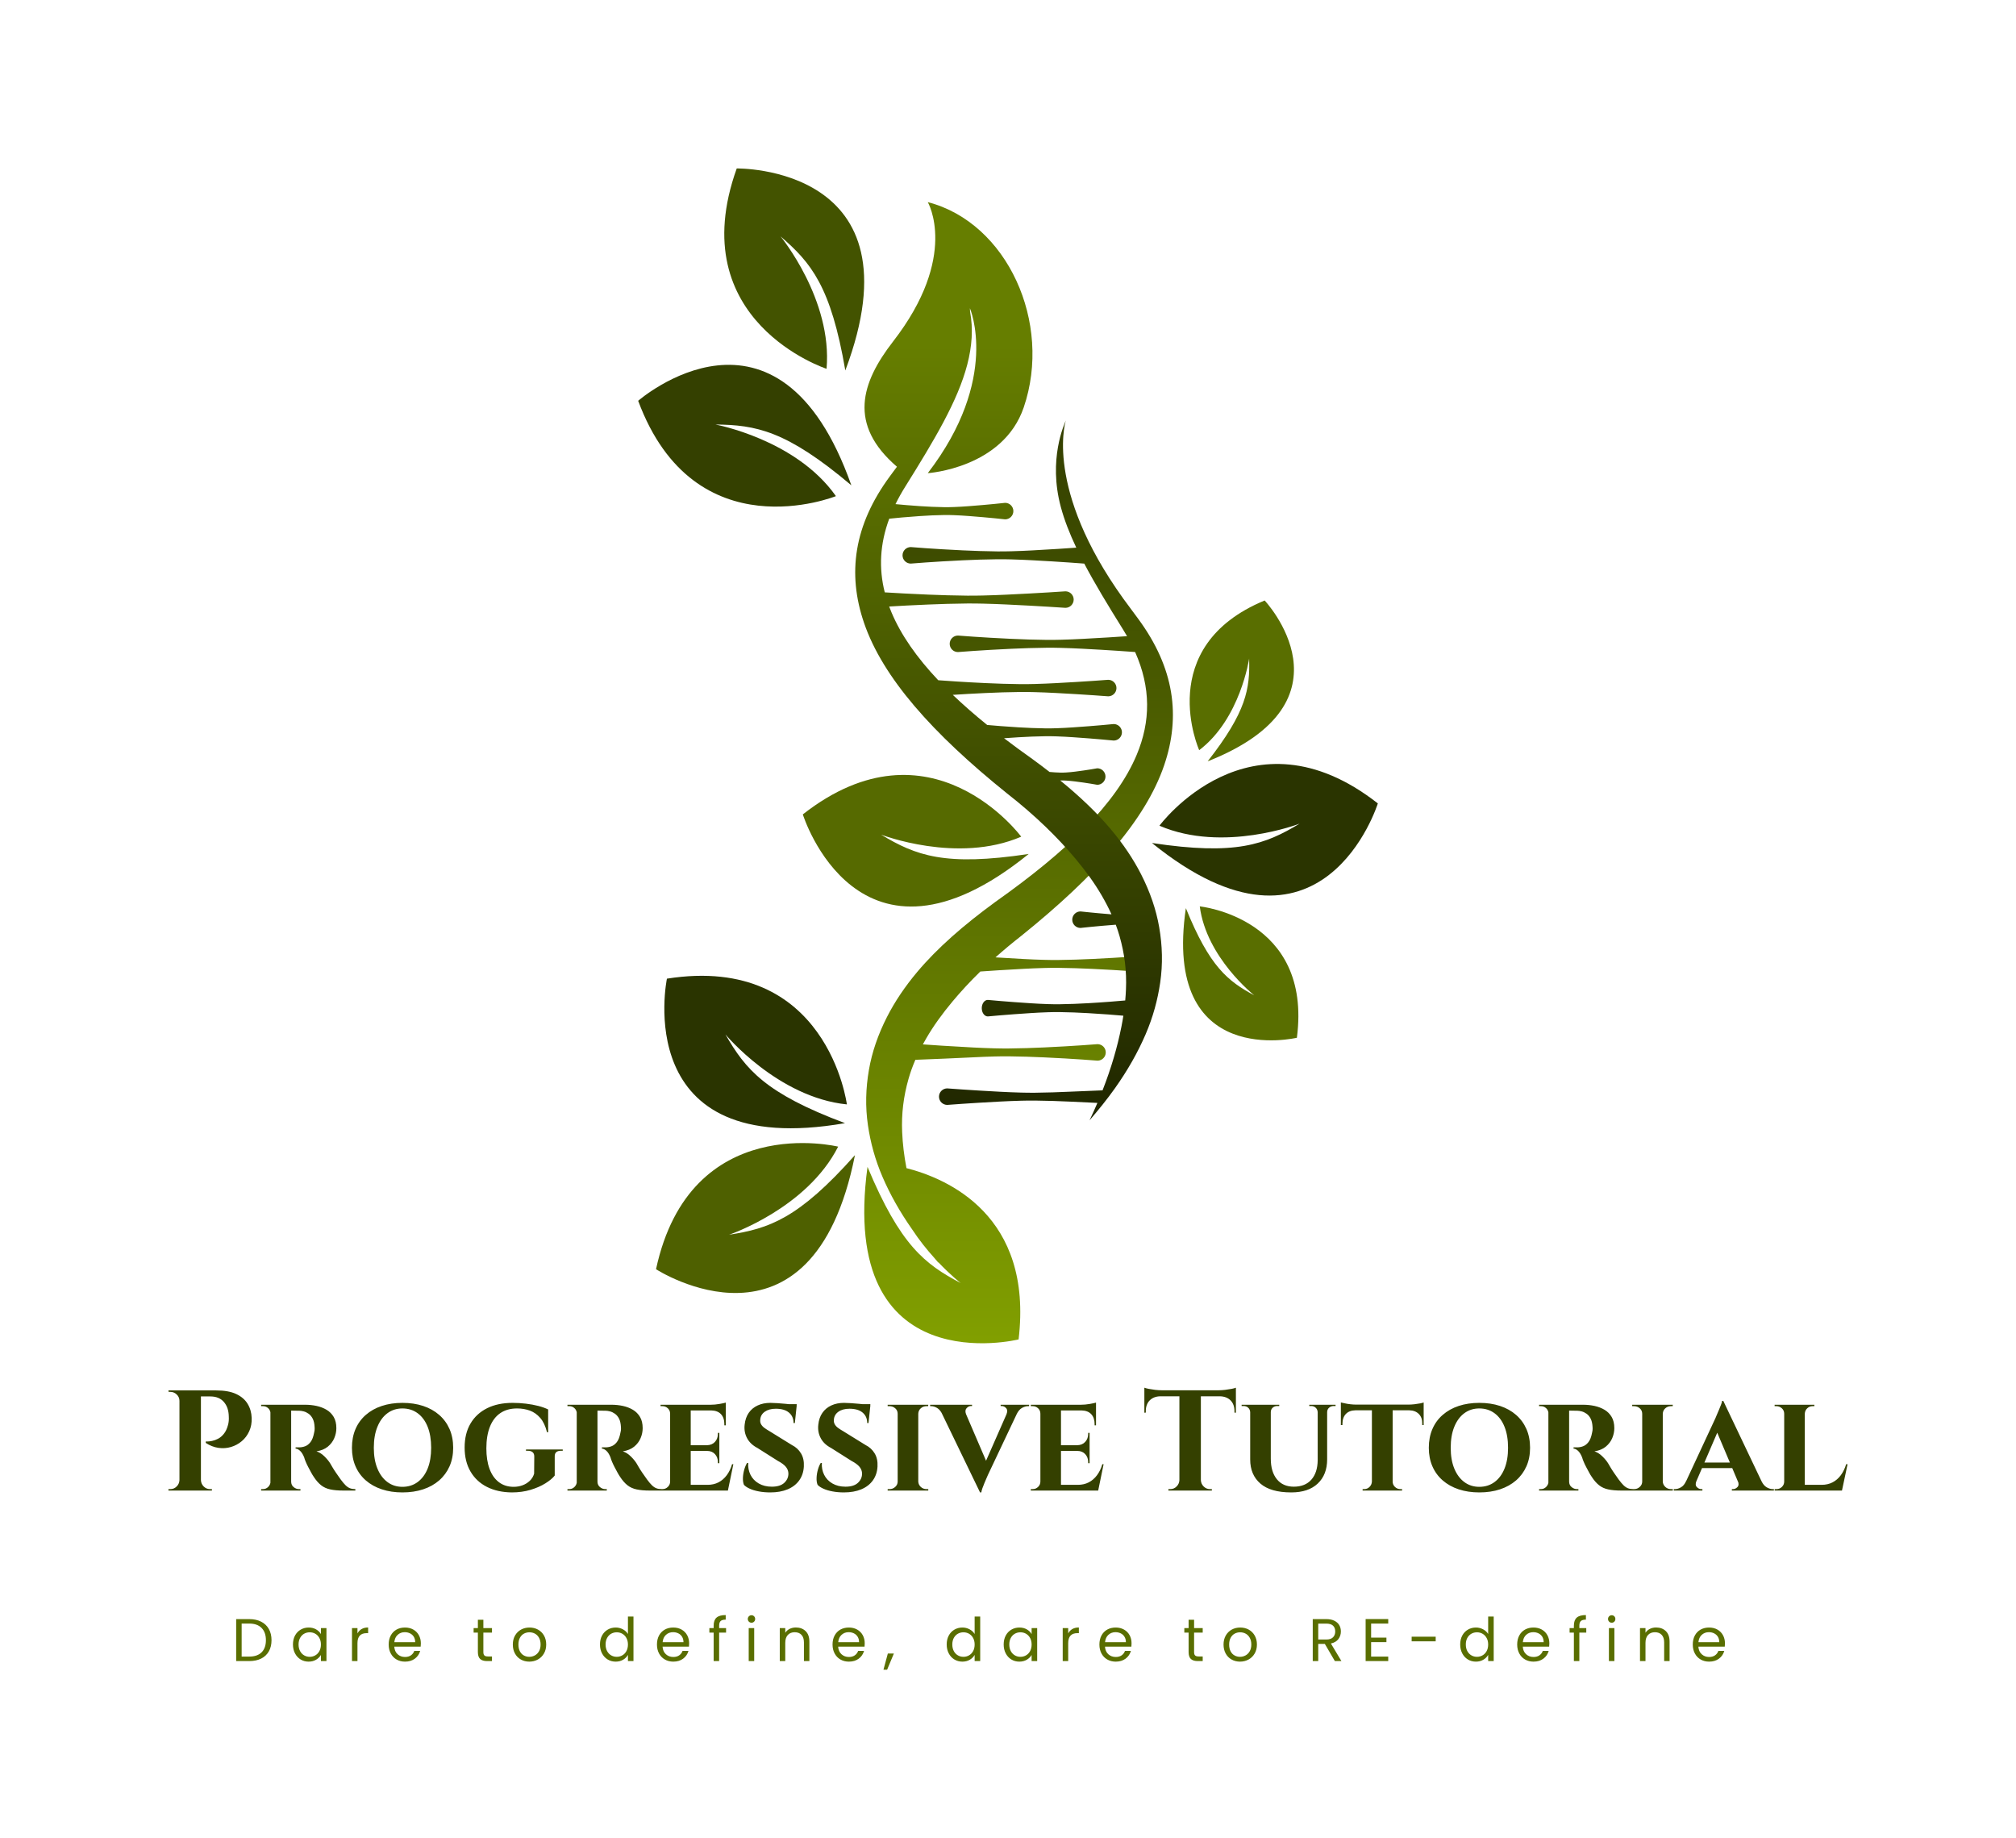 <svg xmlns="http://www.w3.org/2000/svg" viewBox="-45 -49.7 837.8 763.804"> <svg xmlns="http://www.w3.org/2000/svg" xmlns:xlink="http://www.w3.org/1999/xlink" xmlnsSerif="http://www.serif.com/" viewBox="0 0 562.001 892.525" version="1.1" xml:space="preserve" height="488.164" width="307.385" y="20.3" x="220.208" preserveAspectRatio="xMinYMin" fill-rule="evenodd" clip-rule="evenodd" stroke-linejoin="round" stroke-miterlimit="2" style="overflow: visible;"><path d="M150.253,248.935c-0,0 -107.257,43.411 -150.253,-72.414c0,0 106.438,-93.056 161.973,64.201c-49.357,-41.659 -72.575,-45.903 -103.281,-46.187c0,-0 61.193,11.211 91.561,54.4Z" style="fill: #344000;"></path><path d="M151.942,743.151c-0,0 -112.355,-27.656 -138.377,93.12c-0,0 118.631,76.911 151.149,-86.664c-42.904,48.278 -65.279,55.793 -95.629,60.457c-0,0 58.966,-19.831 82.857,-66.913Z" style="fill: #4e6000;"></path><path d="M158.574,711.059c0,-0 -14.682,-114.774 -136.722,-95.533c-0,-0 -29.003,138.374 135.302,109.773c-60.494,-22.628 -75.565,-40.793 -90.852,-67.424c0,-0 39.745,47.86 92.272,53.184Z" style="fill: #2a3400;"></path><path d="M396.07,499.322c0,0 68.675,-93.124 165.931,-16.931c-0,0 -41.995,135 -171.619,30.063c63.859,9.668 85.865,1.133 112.179,-14.695c-0,-0 -58.011,22.472 -106.491,1.563Z" style="fill: #2a3400;"></path><path d="M291.034,507.656c0,-0 -68.675,-93.125 -165.93,-16.932c-0,0 41.995,135.001 171.619,30.064c-63.86,9.667 -85.866,1.132 -112.179,-14.696c-0,0 58.011,22.473 106.49,1.564Z" style="fill: #566a00;"></path><path d="M426.71,560.617c0,0 85.673,8.638 73.789,99.808c0,-0 -102.361,24.329 -84.354,-98.468c18.037,44.552 31.85,55.402 51.966,66.244c-0,-0 -36.395,-28.614 -41.401,-67.584Z" style="fill: #596e00;"></path><path d="M426.274,441.935c-0,-0 -35.219,-78.576 49.74,-113.721c0,0 72.117,76.608 -43.312,122.212c29.631,-37.845 32.151,-55.228 31.522,-78.071c0,0 -6.663,45.814 -37.95,69.58Z" style="fill: #596e00;"></path><path d="M143.136,152.193c-0,-0 -109.996,-35.91 -68.248,-152.19c0,-0 141.358,-2.585 82.503,153.461c-10.903,-63.661 -25.925,-81.867 -49.224,-101.868c-0,-0 39.573,48.002 34.969,100.597Z" style="fill: #435300;"></path><path d="M332.879,288.085c-5.049,-10.665 -9.041,-20.874 -11.719,-30.795c-9.85,-36.486 2.725,-63.087 3.772,-65.878c0.045,-0.148 0.07,-0.223 0.07,-0.223c-0.002,0.034 -0.026,0.108 -0.07,0.223c-1.157,3.85 -15.594,57.48 49.664,143.522c1.772,2.337 3.505,4.749 5.297,7.166c27.548,37.327 32.472,74.081 19.746,111.366c-14.247,41.741 -52.214,84.231 -108.496,129.502c-7.014,5.477 -13.553,10.941 -19.654,16.382c6.084,0.394 13.331,0.832 21.189,1.245c5.07,0.266 10.378,0.504 15.8,0.644c3.484,0.089 7.009,0.146 10.534,0.112c9.01,-0.089 18.006,-0.408 26.333,-0.797c22.19,-1.036 39.5,-2.495 39.5,-2.495c3.461,-0 6.271,2.81 6.271,6.271c0,3.461 -2.81,6.271 -6.271,6.271c0,0 -17.31,-1.459 -39.5,-2.495c-8.327,-0.389 -17.323,-0.709 -26.333,-0.797c-3.525,-0.035 -7.05,0.023 -10.534,0.112c-5.422,0.139 -10.73,0.378 -15.8,0.644c-13.775,0.723 -25.672,1.526 -32.712,2.031c-7.814,7.629 -14.795,15.195 -21.04,22.664c-7.922,9.475 -14.63,18.767 -20.054,28.142c-0.879,1.519 -1.728,3.036 -2.548,4.552c5.512,0.404 20.308,1.448 38.188,2.363c5.197,0.266 10.641,0.504 16.2,0.644c3.571,0.089 7.186,0.147 10.8,0.112c9.237,-0.088 18.461,-0.408 27,-0.797c22.748,-1.036 40.5,-2.495 40.5,-2.495c3.461,-0 6.271,2.81 6.271,6.271c-0,3.461 -2.81,6.271 -6.271,6.271c-0,0 -17.752,-1.459 -40.5,-2.495c-8.539,-0.389 -17.763,-0.708 -27,-0.797c-3.614,-0.034 -7.229,0.023 -10.8,0.112c-5.559,0.14 -11.003,0.378 -16.2,0.644c-12.847,0.658 -30.747,1.381 -43.895,1.887c-2.066,4.785 -3.807,9.597 -5.198,14.479c-3.74,13.136 -5.465,26.434 -4.839,40.444c0.399,8.922 1.449,17.954 3.283,27.386c30.883,7.86 96.436,35.773 85.185,130.113c-0,-0 -137.184,34.193 -114.791,-131.072c24.89,59.598 43.609,73.975 70.798,88.248c-0,-0 -7.514,-5.776 -17.108,-15.926l0.298,0.631c-1.102,-1.286 -2.188,-2.562 -3.255,-3.83c-5.446,-6.024 -11.351,-13.315 -16.828,-21.644c-9.427,-13.447 -16.781,-26.593 -22.479,-39.806c-5.694,-13.201 -9.186,-26.255 -11.095,-39.246c-2.086,-14.192 -1.671,-28.194 0.745,-42.149c2.337,-13.497 6.939,-26.84 13.692,-40.112c5.892,-11.579 13.579,-23.069 23.12,-34.4c15.085,-17.917 35.005,-35.395 59.452,-53.22c53.99,-38.189 91.526,-74.31 107.164,-111.541c10.692,-25.454 10.849,-51.184 -1.175,-78.152c-2.699,-0.204 -19.322,-1.442 -40.116,-2.506c-5.198,-0.266 -10.641,-0.505 -16.2,-0.644c-3.572,-0.09 -7.186,-0.147 -10.8,-0.112c-9.238,0.088 -18.462,0.408 -27,0.796c-22.748,1.037 -40.5,2.496 -40.5,2.496c-3.461,-0 -6.271,-2.81 -6.271,-6.272c-0,-3.461 2.81,-6.271 6.271,-6.271c0,0 17.752,1.459 40.5,2.496c8.538,0.388 17.762,0.708 27,0.796c3.614,0.035 7.228,-0.022 10.8,-0.112c5.559,-0.139 11.002,-0.378 16.2,-0.644c14.416,-0.737 26.827,-1.559 33.984,-2.061c-1.01,-1.765 -2.074,-3.539 -3.19,-5.318c-11.197,-17.94 -21.204,-34.396 -29.326,-49.838c-0.045,0.001 -0.09,0.002 -0.135,0.002c0,-0 -17.313,-1.372 -39.5,-2.537c-5.069,-0.266 -10.378,-0.504 -15.8,-0.643c-3.483,-0.09 -7.008,-0.147 -10.533,-0.113c-9.01,0.089 -18.006,0.408 -26.333,0.797c-22.19,1.037 -39.5,2.496 -39.5,2.496c-3.462,-0 -6.272,-2.811 -6.272,-6.272c0,-3.461 2.81,-6.271 6.272,-6.271c-0,-0 17.31,1.459 39.5,2.495c8.327,0.389 17.323,0.709 26.333,0.797c3.525,0.035 7.05,-0.023 10.533,-0.112c5.422,-0.139 10.731,-0.378 15.8,-0.644c14.355,-0.753 26.67,-1.593 33.576,-2.093Z" style="fill: url(#_Linear1);"></path><path d="M359.633,566.658c-2.129,-4.703 -4.568,-9.386 -7.29,-14.089c-5.424,-9.376 -12.132,-18.667 -20.054,-28.142c-13.585,-16.248 -30.655,-32.954 -52.217,-49.793c-56.282,-45.27 -94.249,-87.76 -108.496,-129.502c-12.726,-37.284 -7.802,-74.039 19.747,-111.365c1.791,-2.417 3.557,-4.804 5.296,-7.166c-37.25,-32.033 -27.275,-63.759 -2.955,-95.124c50.348,-64.93 26.389,-105.903 26.389,-105.903c60.417,15.625 94.792,91.667 72.917,155.903c-15.786,46.356 -72.917,50 -72.917,50c55.209,-71.875 31.994,-125.288 31.994,-125.288c0.048,0.849 0.088,1.692 0.12,2.524c2.456,13.169 1.475,26.428 -2.112,40.244c-7.158,27.567 -24.932,57.207 -47.104,92.73c-2.808,4.478 -5.284,8.917 -7.436,13.32c4.871,0.472 11.33,1.04 18.538,1.519c5.85,0.389 12.165,0.709 18.5,0.797c2.477,0.035 4.954,-0.023 7.4,-0.112c3.815,-0.14 7.538,-0.378 11.1,-0.644c15.631,-1.167 27.75,-2.536 27.75,-2.536c3.462,-0 6.272,2.81 6.272,6.271c-0,3.461 -2.81,6.271 -6.272,6.271c0,0 -12.119,-1.368 -27.75,-2.536c-3.562,-0.266 -7.285,-0.504 -11.1,-0.644c-2.446,-0.089 -4.923,-0.146 -7.4,-0.112c-6.335,0.089 -12.65,0.408 -18.5,0.797c-9.908,0.659 -18.402,1.485 -23.295,2.001c-7.084,19.128 -8.017,37.666 -3.4,55.967c8.109,0.504 19.735,1.161 32.862,1.702c9.435,0.389 19.628,0.709 29.833,0.797c3.994,0.035 7.987,-0.022 11.934,-0.112c6.141,-0.139 12.157,-0.378 17.9,-0.644c25.12,-1.163 44.75,-2.536 44.75,-2.536c3.461,0 6.271,2.81 6.271,6.271c-0,3.462 -2.81,6.272 -6.271,6.272c-0,-0 -19.63,-1.373 -44.75,-2.536c-5.743,-0.266 -11.759,-0.505 -17.9,-0.644c-3.947,-0.09 -7.94,-0.147 -11.934,-0.113c-10.205,0.089 -20.398,0.408 -29.833,0.797c-11.411,0.471 -21.688,1.029 -29.507,1.497c0.544,1.466 1.125,2.933 1.741,4.398c7.281,17.335 19.309,34.429 35.539,51.608c6.496,0.49 19.918,1.435 35.81,2.168c8.433,0.389 17.543,0.708 26.667,0.796c3.569,0.035 7.139,-0.022 10.667,-0.112c5.49,-0.139 10.866,-0.378 16,-0.644c22.466,-1.164 40,-2.536 40,-2.536c3.461,0 6.271,2.81 6.271,6.272c-0,3.461 -2.81,6.271 -6.271,6.271c-0,-0 -17.534,-1.372 -40,-2.536c-5.134,-0.266 -10.51,-0.505 -16,-0.644c-3.528,-0.09 -7.098,-0.147 -10.667,-0.112c-9.124,0.088 -18.234,0.408 -26.667,0.797c-9.43,0.434 -17.99,0.944 -24.749,1.389c7.933,7.587 16.659,15.204 26.127,22.876c5.632,0.513 14.112,1.218 23.789,1.794c6.535,0.389 13.592,0.708 20.667,0.797c2.766,0.034 5.533,-0.023 8.266,-0.113c4.259,-0.139 8.421,-0.377 12.4,-0.643c17.442,-1.167 31,-2.537 31,-2.537c3.462,0 6.272,2.81 6.272,6.272c-0,3.461 -2.81,6.271 -6.272,6.271c0,-0 -13.558,-1.37 -31,-2.536c-3.979,-0.266 -8.141,-0.505 -12.4,-0.644c-2.733,-0.089 -5.5,-0.147 -8.266,-0.112c-7.075,0.088 -14.132,0.408 -20.667,0.797c-3.885,0.231 -7.577,0.483 -10.969,0.735c6.874,5.253 14.085,10.54 21.617,15.868c4.469,3.258 8.786,6.505 12.952,9.746c2.691,0.251 5.495,0.442 8.317,0.507c1.495,0.034 2.991,-0.023 4.466,-0.113c2.314,-0.14 4.548,-0.377 6.7,-0.643c9.525,-1.178 16.75,-2.536 16.75,-2.536c3.462,-0 6.272,2.81 6.272,6.271c-0,3.461 -2.81,6.271 -6.272,6.271c0,0 -7.225,-1.358 -16.75,-2.536c-2.152,-0.266 -4.386,-0.504 -6.7,-0.644c-1.475,-0.089 -2.971,-0.147 -4.466,-0.112c-0.066,0.001 -0.131,0.003 -0.196,0.005c15.061,12.297 27.889,24.544 38.379,37.004c9.541,11.331 17.228,22.821 23.12,34.4c6.753,13.272 11.355,26.615 13.692,40.112c2.416,13.955 2.831,27.957 0.745,42.149c-1.909,12.991 -5.401,26.044 -11.095,39.245c-5.874,13.62 -13.507,27.17 -23.355,41.049c-5.767,8.127 -12.131,15.979 -19.207,24.232c2.123,-4.475 4.108,-8.879 5.963,-13.223c-8.221,-0.331 -14.105,-0.675 -20.755,-0.982c-8.433,-0.389 -17.542,-0.708 -26.666,-0.797c-3.57,-0.034 -7.139,0.023 -10.667,0.112c-5.491,0.14 -10.867,0.378 -16,0.644c-22.466,1.164 -40,2.536 -40,2.536c-3.461,0 -6.271,-2.81 -6.271,-6.271c-0,-3.461 2.81,-6.271 6.271,-6.271c-0,-0 17.534,1.372 40,2.536c5.133,0.266 10.509,0.505 16,0.644c3.527,0.089 7.097,0.147 10.667,0.112c9.124,-0.088 18.233,-0.408 26.666,-0.797c6.867,-0.316 15.705,-0.673 24.666,-1.014c6.618,-16.9 11.249,-32.863 14.325,-48.292c0.566,-2.838 1.061,-5.639 1.488,-8.412c-5.842,-0.52 -15.586,-1.316 -26.842,-1.952c-6.882,-0.389 -14.317,-0.709 -21.762,-0.797c-2.913,-0.034 -5.826,0.023 -8.704,0.112c-4.48,0.14 -8.869,0.378 -13.058,0.644c-18.324,1.164 -32.643,2.536 -32.643,2.536c-2.524,0 -4.574,-2.81 -4.574,-6.271c-0,-3.461 2.05,-6.271 4.574,-6.271c0,-0 14.319,1.372 32.643,2.536c4.189,0.266 8.578,0.504 13.058,0.644c2.878,0.089 5.791,0.146 8.704,0.112c7.445,-0.088 14.88,-0.408 21.762,-0.797c12.222,-0.691 22.661,-1.57 28.259,-2.079c0.252,-2.79 0.437,-5.561 0.561,-8.322c0.626,-14.01 -1.099,-27.309 -4.839,-40.444c-0.842,-2.955 -1.812,-5.883 -2.904,-8.794c-15.167,1.15 -26.797,2.464 -26.797,2.464c-3.461,0 -6.271,-2.81 -6.271,-6.271c-0,-3.461 2.81,-6.271 6.271,-6.271c-0,-0 9.994,1.128 23.538,2.21Z" style="fill: url(#_Linear2);"></path><linearGradient id="_Linear1" x1="0" y1="0" x2="1" y2="0" gradientUnits="userSpaceOnUse" gradientTransform="matrix(4.94961e-14,808.333,-808.333,4.94961e-14,326.396,201.484)" style=""><stop offset="0" style="stop-color: #344000; stop-opacity: 1;"></stop><stop offset="1" style="stop-color: #8eaf00; stop-opacity: 1;"></stop></linearGradient><linearGradient id="_Linear2" x1="0" y1="0" x2="1" y2="0" gradientUnits="userSpaceOnUse" gradientTransform="matrix(3.81001e-14,622.222,-622.222,3.81001e-14,266.674,132.04)" style=""><stop offset="0" style="stop-color: #667e00; stop-opacity: 1;"></stop><stop offset="1" style="stop-color: #1c2200; stop-opacity: 1;"></stop></linearGradient></svg> <svg y="621.404" viewBox="1.93 7.16 618.7 22.7" x="53.146" height="22.7" width="618.7" style="overflow: visible;"><g fill="#596e00" fill-opacity="1" style=""><path d="M7.36 8.84Q10.21 8.84 12.30 9.90Q14.39 10.96 15.51 12.94Q16.62 14.92 16.62 17.60L16.62 17.60Q16.62 20.28 15.51 22.24Q14.39 24.21 12.30 25.25Q10.21 26.28 7.36 26.28L7.36 26.28L1.93 26.28L1.93 8.84L7.36 8.84ZM7.36 24.41Q10.74 24.41 12.52 22.62Q14.29 20.83 14.29 17.60L14.29 17.60Q14.29 14.34 12.50 12.52Q10.71 10.69 7.36 10.69L7.36 10.69L4.21 10.69L4.21 24.41L7.36 24.41ZM25.53 19.38Q25.53 17.27 26.38 15.68Q27.24 14.09 28.72 13.22Q30.21 12.34 32.04 12.34L32.04 12.34Q33.84 12.34 35.17 13.12Q36.50 13.89 37.15 15.07L37.15 15.07L37.15 12.57L39.45 12.57L39.45 26.28L37.15 26.28L37.15 23.73Q36.47 24.93 35.13 25.72Q33.79 26.51 32.02 26.51L32.02 26.51Q30.19 26.51 28.71 25.61Q27.24 24.71 26.38 23.08Q25.53 21.45 25.53 19.38L25.53 19.38ZM37.15 19.40Q37.15 17.85 36.52 16.70Q35.90 15.55 34.83 14.93Q33.77 14.32 32.49 14.32L32.49 14.32Q31.22 14.32 30.16 14.92Q29.11 15.52 28.49 16.67Q27.86 17.82 27.86 19.38L27.86 19.38Q27.86 20.95 28.49 22.12Q29.11 23.28 30.16 23.89Q31.22 24.51 32.49 24.51L32.49 24.51Q33.77 24.51 34.83 23.89Q35.90 23.28 36.52 22.12Q37.15 20.95 37.15 19.40L37.15 19.40ZM52.34 14.79Q52.94 13.62 54.06 12.97Q55.17 12.32 56.77 12.32L56.77 12.32L56.77 14.67L56.17 14.67Q52.34 14.67 52.34 18.82L52.34 18.82L52.34 26.28L50.06 26.28L50.06 12.57L52.34 12.57L52.34 14.79ZM78.68 18.90Q78.68 19.55 78.60 20.28L78.60 20.28L67.64 20.28Q67.76 22.30 69.03 23.44Q70.29 24.58 72.09 24.58L72.09 24.58Q73.57 24.58 74.56 23.89Q75.55 23.20 75.95 22.05L75.95 22.05L78.40 22.05Q77.85 24.03 76.20 25.27Q74.55 26.51 72.09 26.51L72.09 26.51Q70.14 26.51 68.60 25.63Q67.06 24.76 66.19 23.14Q65.31 21.53 65.31 19.40L65.31 19.40Q65.31 17.27 66.16 15.67Q67.01 14.07 68.55 13.20Q70.09 12.34 72.09 12.34L72.09 12.34Q74.05 12.34 75.55 13.19Q77.05 14.04 77.86 15.53Q78.68 17.02 78.68 18.90L78.68 18.90ZM76.32 18.42Q76.32 17.12 75.75 16.18Q75.17 15.24 74.18 14.76Q73.19 14.27 71.99 14.27L71.99 14.27Q70.27 14.27 69.05 15.37Q67.84 16.47 67.66 18.42L67.66 18.42L76.32 18.42ZM108.24 14.44L104.66 14.44L104.66 22.53Q104.66 23.53 105.09 23.94Q105.51 24.36 106.56 24.36L106.56 24.36L108.24 24.36L108.24 26.28L106.19 26.28Q104.28 26.28 103.33 25.41Q102.38 24.53 102.38 22.53L102.38 22.53L102.38 14.44L100.61 14.44L100.61 12.57L102.38 12.57L102.38 9.11L104.66 9.11L104.66 12.57L108.24 12.57L108.24 14.44ZM123.73 26.51Q121.81 26.51 120.24 25.63Q118.68 24.76 117.79 23.14Q116.90 21.53 116.90 19.40L116.90 19.40Q116.90 17.30 117.81 15.68Q118.73 14.07 120.31 13.20Q121.88 12.34 123.84 12.34L123.84 12.34Q125.79 12.34 127.36 13.20Q128.94 14.07 129.86 15.67Q130.77 17.27 130.77 19.40L130.77 19.40Q130.77 21.53 129.83 23.14Q128.89 24.76 127.29 25.63Q125.69 26.51 123.73 26.51L123.73 26.51ZM123.73 24.51Q124.96 24.51 126.04 23.93Q127.11 23.36 127.78 22.20Q128.44 21.05 128.44 19.40L128.44 19.40Q128.44 17.75 127.79 16.60Q127.14 15.44 126.09 14.88Q125.04 14.32 123.81 14.32L123.81 14.32Q122.56 14.32 121.52 14.88Q120.48 15.44 119.85 16.60Q119.23 17.75 119.23 19.40L119.23 19.40Q119.23 21.08 119.84 22.23Q120.46 23.38 121.48 23.94Q122.51 24.51 123.73 24.51L123.73 24.51ZM153.12 19.38Q153.12 17.27 153.97 15.68Q154.83 14.09 156.31 13.22Q157.80 12.34 159.66 12.34L159.66 12.34Q161.26 12.34 162.64 13.08Q164.01 13.82 164.74 15.02L164.74 15.02L164.74 7.76L167.04 7.76L167.04 26.28L164.74 26.28L164.74 23.71Q164.06 24.93 162.74 25.72Q161.41 26.51 159.63 26.51L159.63 26.51Q157.80 26.51 156.31 25.61Q154.83 24.71 153.97 23.08Q153.12 21.45 153.12 19.38L153.12 19.38ZM164.74 19.40Q164.74 17.85 164.11 16.70Q163.49 15.55 162.42 14.93Q161.36 14.32 160.08 14.32L160.08 14.32Q158.81 14.32 157.75 14.92Q156.70 15.52 156.08 16.67Q155.45 17.82 155.45 19.38L155.45 19.38Q155.45 20.95 156.08 22.12Q156.70 23.28 157.75 23.89Q158.81 24.51 160.08 24.51L160.08 24.51Q161.36 24.51 162.42 23.89Q163.49 23.28 164.11 22.12Q164.74 20.95 164.74 19.40L164.74 19.40ZM190.17 18.90Q190.17 19.55 190.10 20.28L190.10 20.28L179.13 20.28Q179.26 22.30 180.52 23.44Q181.78 24.58 183.59 24.58L183.59 24.58Q185.06 24.58 186.05 23.89Q187.04 23.20 187.44 22.05L187.44 22.05L189.90 22.05Q189.34 24.03 187.69 25.27Q186.04 26.51 183.59 26.51L183.59 26.51Q181.63 26.51 180.10 25.63Q178.56 24.76 177.68 23.14Q176.80 21.53 176.80 19.40L176.80 19.40Q176.80 17.27 177.65 15.67Q178.51 14.07 180.05 13.20Q181.58 12.34 183.59 12.34L183.59 12.34Q185.54 12.34 187.04 13.19Q188.54 14.04 189.36 15.53Q190.17 17.02 190.17 18.90L190.17 18.90ZM187.82 18.42Q187.82 17.12 187.24 16.18Q186.67 15.24 185.68 14.76Q184.69 14.27 183.49 14.27L183.49 14.27Q181.76 14.27 180.55 15.37Q179.33 16.47 179.16 18.42L179.16 18.42L187.82 18.42ZM205.52 12.57L205.52 14.44L202.64 14.44L202.64 26.28L200.36 26.28L200.36 14.44L198.58 14.44L198.58 12.57L200.36 12.57L200.36 11.59Q200.36 9.29 201.55 8.22Q202.74 7.16 205.37 7.16L205.37 7.16L205.37 9.06Q203.86 9.06 203.25 9.65Q202.64 10.24 202.64 11.59L202.64 11.59L202.64 12.57L205.52 12.57ZM216.10 10.34Q215.45 10.34 215.00 9.89Q214.55 9.44 214.55 8.79L214.55 8.79Q214.55 8.14 215.00 7.68Q215.45 7.23 216.10 7.23L216.10 7.23Q216.73 7.23 217.17 7.68Q217.61 8.14 217.61 8.79L217.61 8.79Q217.61 9.44 217.17 9.89Q216.73 10.34 216.10 10.34L216.10 10.34ZM214.93 12.57L217.21 12.57L217.21 26.28L214.93 26.28L214.93 12.57ZM234.53 12.32Q237.03 12.32 238.58 13.83Q240.14 15.34 240.14 18.20L240.14 18.20L240.14 26.28L237.88 26.28L237.88 18.52Q237.88 16.47 236.86 15.38Q235.83 14.29 234.05 14.29L234.05 14.29Q232.25 14.29 231.19 15.42Q230.12 16.55 230.12 18.70L230.12 18.70L230.12 26.28L227.84 26.28L227.84 12.57L230.12 12.57L230.12 14.52Q230.80 13.47 231.96 12.89Q233.13 12.32 234.53 12.32L234.53 12.32ZM263.14 18.90Q263.14 19.55 263.07 20.28L263.07 20.28L252.10 20.28Q252.23 22.30 253.49 23.44Q254.75 24.58 256.56 24.58L256.56 24.58Q258.03 24.58 259.02 23.89Q260.01 23.20 260.41 22.05L260.41 22.05L262.86 22.05Q262.31 24.03 260.66 25.27Q259.01 26.51 256.56 26.51L256.56 26.51Q254.60 26.51 253.06 25.63Q251.53 24.76 250.65 23.14Q249.77 21.53 249.77 19.40L249.77 19.40Q249.77 17.27 250.62 15.67Q251.48 14.07 253.01 13.20Q254.55 12.34 256.56 12.34L256.56 12.34Q258.51 12.34 260.01 13.19Q261.51 14.04 262.33 15.53Q263.14 17.02 263.14 18.90L263.14 18.90ZM260.79 18.42Q260.79 17.12 260.21 16.18Q259.64 15.24 258.65 14.76Q257.66 14.27 256.46 14.27L256.46 14.27Q254.73 14.27 253.52 15.37Q252.30 16.47 252.13 18.42L252.13 18.42L260.79 18.42ZM272.75 23.13L275.26 23.13L272.45 29.86L270.93 29.86L272.75 23.13ZM297.21 19.38Q297.21 17.27 298.06 15.68Q298.91 14.09 300.40 13.22Q301.89 12.34 303.74 12.34L303.74 12.34Q305.34 12.34 306.72 13.08Q308.10 13.82 308.82 15.02L308.82 15.02L308.82 7.76L311.13 7.76L311.13 26.28L308.82 26.28L308.82 23.71Q308.15 24.93 306.82 25.72Q305.49 26.51 303.72 26.51L303.72 26.51Q301.89 26.51 300.40 25.61Q298.91 24.71 298.06 23.08Q297.21 21.45 297.21 19.38L297.21 19.38ZM308.82 19.40Q308.82 17.85 308.20 16.70Q307.57 15.55 306.51 14.93Q305.44 14.32 304.17 14.32L304.17 14.32Q302.89 14.32 301.84 14.92Q300.79 15.52 300.16 16.67Q299.54 17.82 299.54 19.38L299.54 19.38Q299.54 20.95 300.16 22.12Q300.79 23.28 301.84 23.89Q302.89 24.51 304.17 24.51L304.17 24.51Q305.44 24.51 306.51 23.89Q307.57 23.28 308.20 22.12Q308.82 20.95 308.82 19.40L308.82 19.40ZM320.89 19.38Q320.89 17.27 321.74 15.68Q322.59 14.09 324.08 13.22Q325.57 12.34 327.40 12.34L327.40 12.34Q329.20 12.34 330.53 13.12Q331.85 13.89 332.50 15.07L332.50 15.07L332.50 12.57L334.81 12.57L334.81 26.28L332.50 26.28L332.50 23.73Q331.83 24.93 330.49 25.72Q329.15 26.51 327.37 26.51L327.37 26.51Q325.55 26.51 324.07 25.61Q322.59 24.71 321.74 23.08Q320.89 21.45 320.89 19.38L320.89 19.38ZM332.50 19.40Q332.50 17.85 331.88 16.70Q331.25 15.55 330.19 14.93Q329.13 14.32 327.85 14.32L327.85 14.32Q326.57 14.32 325.52 14.92Q324.47 15.52 323.84 16.67Q323.22 17.82 323.22 19.38L323.22 19.38Q323.22 20.95 323.84 22.12Q324.47 23.28 325.52 23.89Q326.57 24.51 327.85 24.51L327.85 24.51Q329.13 24.51 330.19 23.89Q331.25 23.28 331.88 22.12Q332.50 20.95 332.50 19.40L332.50 19.40ZM347.70 14.79Q348.30 13.62 349.41 12.97Q350.53 12.32 352.13 12.32L352.13 12.32L352.13 14.67L351.53 14.67Q347.70 14.67 347.70 18.82L347.70 18.82L347.70 26.28L345.42 26.28L345.42 12.57L347.70 12.57L347.70 14.79ZM374.03 18.90Q374.03 19.55 373.96 20.28L373.96 20.28L362.99 20.28Q363.12 22.30 364.38 23.44Q365.65 24.58 367.45 24.58L367.45 24.58Q368.93 24.58 369.92 23.89Q370.90 23.20 371.30 22.05L371.30 22.05L373.76 22.05Q373.21 24.03 371.56 25.27Q369.90 26.51 367.45 26.51L367.45 26.51Q365.50 26.51 363.96 25.63Q362.42 24.76 361.54 23.14Q360.67 21.53 360.67 19.40L360.67 19.40Q360.67 17.27 361.52 15.67Q362.37 14.07 363.91 13.20Q365.45 12.34 367.45 12.34L367.45 12.34Q369.40 12.34 370.90 13.19Q372.41 14.04 373.22 15.53Q374.03 17.02 374.03 18.90L374.03 18.90ZM371.68 18.42Q371.68 17.12 371.10 16.18Q370.53 15.24 369.54 14.76Q368.55 14.27 367.35 14.27L367.35 14.27Q365.62 14.27 364.41 15.37Q363.19 16.47 363.02 18.42L363.02 18.42L371.68 18.42ZM403.60 14.44L400.02 14.44L400.02 22.53Q400.02 23.53 400.44 23.94Q400.87 24.36 401.92 24.36L401.92 24.36L403.60 24.36L403.60 26.28L401.54 26.28Q399.64 26.28 398.69 25.41Q397.74 24.53 397.74 22.53L397.74 22.53L397.74 14.44L395.96 14.44L395.96 12.57L397.74 12.57L397.74 9.11L400.02 9.11L400.02 12.57L403.60 12.57L403.60 14.44ZM419.09 26.51Q417.16 26.51 415.60 25.63Q414.04 24.76 413.15 23.14Q412.26 21.53 412.26 19.40L412.26 19.40Q412.26 17.30 413.17 15.68Q414.09 14.07 415.66 13.20Q417.24 12.34 419.19 12.34L419.19 12.34Q421.14 12.34 422.72 13.20Q424.30 14.07 425.21 15.67Q426.13 17.27 426.13 19.40L426.13 19.40Q426.13 21.53 425.19 23.14Q424.25 24.76 422.65 25.63Q421.04 26.51 419.09 26.51L419.09 26.51ZM419.09 24.51Q420.32 24.51 421.39 23.93Q422.47 23.36 423.13 22.20Q423.80 21.05 423.80 19.40L423.80 19.40Q423.80 17.75 423.15 16.60Q422.50 15.44 421.44 14.88Q420.39 14.32 419.17 14.32L419.17 14.32Q417.92 14.32 416.88 14.88Q415.84 15.44 415.21 16.60Q414.59 17.75 414.59 19.40L414.59 19.40Q414.59 21.08 415.20 22.23Q415.81 23.38 416.84 23.94Q417.87 24.51 419.09 24.51L419.09 24.51ZM461.25 26.28L458.52 26.28L454.36 19.15L451.61 19.15L451.61 26.28L449.33 26.28L449.33 8.84L454.96 8.84Q456.94 8.84 458.30 9.51Q459.67 10.19 460.35 11.34Q461.02 12.49 461.02 13.97L461.02 13.97Q461.02 15.77 459.98 17.15Q458.94 18.52 456.87 18.97L456.87 18.97L461.25 26.28ZM451.61 10.71L451.61 17.32L454.96 17.32Q456.82 17.32 457.74 16.41Q458.67 15.50 458.67 13.97L458.67 13.97Q458.67 12.42 457.75 11.56Q456.84 10.71 454.96 10.71L454.96 10.71L451.61 10.71ZM480.70 10.69L473.59 10.69L473.59 16.52L479.95 16.52L479.95 18.40L473.59 18.40L473.59 24.41L480.70 24.41L480.70 26.28L471.31 26.28L471.31 8.81L480.70 8.81L480.70 10.69ZM490.43 16.15L500.42 16.15L500.42 18.07L490.43 18.07L490.43 16.15ZM510.61 19.38Q510.61 17.27 511.46 15.68Q512.31 14.09 513.80 13.22Q515.29 12.34 517.14 12.34L517.14 12.34Q518.75 12.34 520.12 13.08Q521.50 13.82 522.23 15.02L522.23 15.02L522.23 7.76L524.53 7.76L524.53 26.28L522.23 26.28L522.23 23.71Q521.55 24.93 520.22 25.72Q518.90 26.51 517.12 26.51L517.12 26.51Q515.29 26.51 513.80 25.61Q512.31 24.71 511.46 23.08Q510.61 21.45 510.61 19.38L510.61 19.38ZM522.23 19.40Q522.23 17.85 521.60 16.70Q520.97 15.55 519.91 14.93Q518.85 14.32 517.57 14.32L517.57 14.32Q516.29 14.32 515.24 14.92Q514.19 15.52 513.56 16.67Q512.94 17.82 512.94 19.38L512.94 19.38Q512.94 20.95 513.56 22.12Q514.19 23.28 515.24 23.89Q516.29 24.51 517.57 24.51L517.57 24.51Q518.85 24.51 519.91 23.89Q520.97 23.28 521.60 22.12Q522.23 20.95 522.23 19.40L522.23 19.40ZM547.66 18.90Q547.66 19.55 547.58 20.28L547.58 20.28L536.62 20.28Q536.74 22.30 538.01 23.44Q539.27 24.58 541.07 24.58L541.07 24.58Q542.55 24.58 543.54 23.89Q544.53 23.20 544.93 22.05L544.93 22.05L547.38 22.05Q546.83 24.03 545.18 25.27Q543.53 26.51 541.07 26.51L541.07 26.51Q539.12 26.51 537.58 25.63Q536.04 24.76 535.17 23.14Q534.29 21.53 534.29 19.40L534.29 19.40Q534.29 17.27 535.14 15.67Q535.99 14.07 537.53 13.20Q539.07 12.34 541.07 12.34L541.07 12.34Q543.03 12.34 544.53 13.19Q546.03 14.04 546.84 15.53Q547.66 17.02 547.66 18.90L547.66 18.90ZM545.30 18.42Q545.30 17.12 544.73 16.18Q544.15 15.24 543.16 14.76Q542.18 14.27 540.97 14.27L540.97 14.27Q539.25 14.27 538.03 15.37Q536.82 16.47 536.64 18.42L536.64 18.42L545.30 18.42ZM563.00 12.57L563.00 14.44L560.12 14.44L560.12 26.28L557.85 26.28L557.85 14.44L556.07 14.44L556.07 12.57L557.85 12.57L557.85 11.59Q557.85 9.29 559.04 8.22Q560.22 7.16 562.85 7.16L562.85 7.16L562.85 9.06Q561.35 9.06 560.74 9.65Q560.12 10.24 560.12 11.59L560.12 11.59L560.12 12.57L563.00 12.57ZM573.59 10.34Q572.94 10.34 572.49 9.89Q572.04 9.44 572.04 8.79L572.04 8.79Q572.04 8.14 572.49 7.68Q572.94 7.23 573.59 7.23L573.59 7.23Q574.22 7.23 574.66 7.68Q575.09 8.14 575.09 8.79L575.09 8.79Q575.09 9.44 574.66 9.89Q574.22 10.34 573.59 10.34L573.59 10.34ZM572.41 12.57L574.69 12.57L574.69 26.28L572.41 26.28L572.41 12.57ZM592.02 12.32Q594.52 12.32 596.07 13.83Q597.62 15.34 597.62 18.20L597.62 18.20L597.62 26.28L595.37 26.28L595.37 18.52Q595.37 16.47 594.34 15.38Q593.32 14.29 591.54 14.29L591.54 14.29Q589.74 14.29 588.67 15.42Q587.61 16.55 587.61 18.70L587.61 18.70L587.61 26.28L585.33 26.28L585.33 12.57L587.61 12.57L587.61 14.52Q588.29 13.47 589.45 12.89Q590.61 12.32 592.02 12.32L592.02 12.32ZM620.63 18.90Q620.63 19.55 620.55 20.28L620.55 20.28L609.59 20.28Q609.71 22.30 610.98 23.44Q612.24 24.58 614.04 24.58L614.04 24.58Q615.52 24.58 616.51 23.89Q617.50 23.20 617.90 22.05L617.90 22.05L620.35 22.05Q619.80 24.03 618.15 25.27Q616.50 26.51 614.04 26.51L614.04 26.51Q612.09 26.51 610.55 25.63Q609.01 24.76 608.14 23.14Q607.26 21.53 607.26 19.40L607.26 19.40Q607.26 17.27 608.11 15.67Q608.96 14.07 610.50 13.20Q612.04 12.34 614.04 12.34L614.04 12.34Q616.00 12.34 617.50 13.19Q619.00 14.04 619.81 15.53Q620.63 17.02 620.63 18.90L620.63 18.90ZM618.27 18.42Q618.27 17.12 617.70 16.18Q617.12 15.24 616.13 14.76Q615.15 14.27 613.94 14.27L613.94 14.27Q612.22 14.27 611.00 15.37Q609.79 16.47 609.61 18.42L609.61 18.42L618.27 18.42Z" transform="translate(0, 0)"></path></g></svg> <svg y="526.928" viewBox="2.67 15.27 697.8 43.51" x="25" height="43.51" width="697.8" style="overflow: visible;"><g fill="#344000" fill-opacity="1" style=""><path d="M15.39 16.40L15.39 16.40L22.52 16.40Q27.64 16.40 30.82 17.89Q34.00 19.38 35.57 21.96Q37.15 24.55 37.26 27.81L37.26 27.81Q37.38 30.85 36.25 33.34Q35.12 35.84 33.13 37.50Q31.14 39.17 28.65 39.91Q26.15 40.65 23.45 40.27Q20.74 39.88 18.19 38.22L18.19 38.22L18.19 37.62Q18.19 37.62 18.93 37.62Q19.67 37.62 20.83 37.38Q21.99 37.15 23.27 36.49Q24.55 35.84 25.67 34.47Q26.80 33.10 27.40 30.85L27.40 30.85Q27.64 30.07 27.73 29.09Q27.81 28.11 27.75 27.28L27.75 27.28Q27.70 23.48 25.70 21.19Q23.71 18.90 20.09 18.90L20.09 18.90L15.99 18.90Q15.99 18.90 15.84 18.28Q15.69 17.65 15.54 17.03Q15.39 16.40 15.39 16.40ZM7.25 16.40L16.17 16.40L16.17 58.01L7.25 58.01L7.25 16.40ZM7.25 53.67L7.43 53.67L7.43 58.01L2.67 58.01L2.67 57.41Q2.73 57.41 3.06 57.41Q3.39 57.41 3.45 57.41L3.45 57.41Q4.99 57.41 6.09 56.31Q7.19 55.21 7.25 53.67L7.25 53.67ZM7.43 16.40L7.43 20.74L7.25 20.74Q7.25 19.20 6.12 18.10Q4.99 17.00 3.45 17.00L3.45 17.00Q3.39 17.00 3.09 17.00Q2.79 17.00 2.73 17.00L2.73 17.00L2.67 16.40L7.43 16.40ZM15.99 58.01L15.99 53.67L16.17 53.67Q16.23 55.21 17.32 56.31Q18.42 57.41 19.97 57.41L19.97 57.41Q20.03 57.41 20.36 57.41Q20.68 57.41 20.74 57.41L20.74 57.41L20.74 58.01L15.99 58.01ZM53.07 22.35L53.07 22.35L59.43 22.35Q61.93 22.35 64.25 22.85Q66.56 23.36 68.41 24.46Q70.25 25.56 71.35 27.43Q72.45 29.30 72.45 32.09L72.45 32.09Q72.45 34.17 71.59 36.22Q70.72 38.27 68.91 39.76Q67.10 41.25 64.19 41.72L64.19 41.72Q65.91 42.26 67.49 43.80Q69.06 45.35 69.89 46.71L69.89 46.71Q70.19 47.19 70.78 48.23Q71.38 49.27 72.30 50.61Q73.22 51.94 74.23 53.37L74.23 53.37Q75.42 54.98 76.31 55.84Q77.20 56.70 78.15 57.06Q79.10 57.41 80.35 57.41L80.35 57.41L80.35 58.01L75.36 58.01Q72.15 58.01 69.92 57.53Q67.69 57.06 66.09 55.78Q64.48 54.50 63.06 52.30L63.06 52.30Q62.52 51.53 61.93 50.43Q61.33 49.33 60.74 48.20Q60.15 47.07 59.70 46.00Q59.25 44.93 59.08 44.22L59.08 44.22Q58.30 42.32 57.32 41.45Q56.34 40.59 55.51 40.59L55.51 40.59L55.51 40.06Q55.51 40.06 55.93 40.06Q56.34 40.06 57.00 40.06L57.00 40.06Q58.24 40.06 59.46 39.61Q60.68 39.17 61.69 37.89Q62.70 36.61 63.18 34.11L63.18 34.11Q63.30 33.76 63.38 33.10Q63.47 32.45 63.41 31.62L63.41 31.62Q63.30 29.42 62.61 28.11Q61.93 26.80 60.92 26.09Q59.91 25.38 58.87 25.11Q57.83 24.84 57.06 24.84L57.06 24.84Q55.93 24.78 55.00 24.81Q54.08 24.84 53.61 24.78L53.61 24.78Q53.55 24.78 53.43 24.16Q53.31 23.54 53.19 22.94Q53.07 22.35 53.07 22.35ZM45.05 22.35L53.67 22.35L53.67 58.01L45.05 58.01L45.05 22.35ZM45.11 54.26L45.23 54.26L45.47 58.01L41.19 58.01L41.19 57.41Q41.25 57.41 41.51 57.41Q41.78 57.41 41.90 57.41L41.90 57.41Q43.21 57.41 44.13 56.49Q45.05 55.57 45.11 54.26L45.11 54.26ZM45.47 22.35L45.23 26.03L45.11 26.03Q45.05 24.66 44.13 23.80Q43.21 22.94 41.96 22.94L41.96 22.94Q41.78 22.94 41.51 22.94Q41.25 22.94 41.19 22.94L41.19 22.94L41.19 22.35L45.47 22.35ZM53.25 58.01L53.55 54.26L53.67 54.26Q53.67 55.75 54.71 56.58Q55.75 57.41 56.88 57.41L56.88 57.41Q56.88 57.41 57.14 57.41Q57.41 57.41 57.53 57.41L57.53 57.41L57.53 58.01L53.25 58.01ZM99.91 21.57L99.91 21.57Q104.66 21.57 108.52 22.85Q112.39 24.13 115.18 26.57Q117.97 29.00 119.49 32.45Q121.00 35.90 121.00 40.24L121.00 40.24Q121.00 44.51 119.49 47.93Q117.97 51.35 115.18 53.79Q112.39 56.22 108.52 57.50Q104.66 58.78 99.91 58.78L99.91 58.78Q95.21 58.78 91.35 57.50Q87.48 56.22 84.69 53.79Q81.90 51.35 80.41 47.93Q78.93 44.51 78.93 40.24L78.93 40.24Q78.93 35.90 80.41 32.45Q81.90 29.00 84.69 26.57Q87.48 24.13 91.35 22.85Q95.21 21.57 99.91 21.57ZM99.91 56.46L99.91 56.46Q103.53 56.46 106.24 54.47Q108.94 52.48 110.40 48.85Q111.85 45.23 111.85 40.24L111.85 40.24Q111.85 35.18 110.40 31.53Q108.94 27.87 106.24 25.88Q103.53 23.89 99.91 23.89L99.91 23.89Q96.34 23.89 93.67 25.88Q90.99 27.87 89.51 31.53Q88.02 35.18 88.02 40.24L88.02 40.24Q88.02 45.23 89.51 48.85Q90.99 52.48 93.67 54.47Q96.34 56.46 99.91 56.46ZM145.73 21.57L145.73 21.57Q148.46 21.57 151.23 21.90Q153.99 22.23 156.40 22.85Q158.80 23.48 160.47 24.31L160.47 24.31L160.47 33.76L159.99 33.76Q159.04 29.95 157.17 27.81Q155.30 25.67 152.86 24.78Q150.42 23.89 147.57 23.89L147.57 23.89Q143.41 23.89 140.56 25.85Q137.71 27.81 136.25 31.53Q134.79 35.24 134.79 40.47L134.79 40.47Q134.79 45.41 136.10 48.97Q137.41 52.54 139.96 54.50Q142.52 56.46 146.14 56.46L146.14 56.46Q148.05 56.46 149.77 55.84Q151.49 55.21 152.80 53.99Q154.11 52.78 154.64 50.99L154.64 50.99L154.70 43.86Q154.70 42.67 154.02 42.08Q153.34 41.48 152.09 41.48L152.09 41.48L151.26 41.48L151.26 40.95L166.53 40.95L166.53 41.48L165.76 41.48Q163.14 41.48 163.20 43.86L163.20 43.86L163.20 51.77Q161.95 53.37 159.34 55.00Q156.72 56.64 153.16 57.71Q149.59 58.78 145.37 58.78L145.37 58.78Q139.43 58.72 135.03 56.49Q130.63 54.26 128.20 50.10Q125.76 45.94 125.76 40.12L125.76 40.12Q125.76 34.29 128.20 30.16Q130.63 26.03 135.09 23.80Q139.55 21.57 145.73 21.57ZM180.38 22.35L180.38 22.35L186.74 22.35Q189.23 22.35 191.55 22.85Q193.87 23.36 195.71 24.46Q197.55 25.56 198.65 27.43Q199.75 29.30 199.75 32.09L199.75 32.09Q199.75 34.17 198.89 36.22Q198.03 38.27 196.22 39.76Q194.40 41.25 191.49 41.72L191.49 41.72Q193.22 42.26 194.79 43.80Q196.37 45.35 197.20 46.71L197.20 46.71Q197.49 47.19 198.09 48.23Q198.68 49.27 199.60 50.61Q200.53 51.94 201.54 53.37L201.54 53.37Q202.72 54.98 203.62 55.84Q204.51 56.70 205.46 57.06Q206.41 57.41 207.66 57.41L207.66 57.41L207.66 58.01L202.66 58.01Q199.46 58.01 197.23 57.53Q195.00 57.06 193.39 55.78Q191.79 54.50 190.36 52.30L190.36 52.30Q189.83 51.53 189.23 50.43Q188.64 49.33 188.04 48.20Q187.45 47.07 187.00 46.00Q186.56 44.93 186.38 44.22L186.38 44.22Q185.61 42.32 184.63 41.45Q183.65 40.59 182.81 40.59L182.81 40.59L182.81 40.06Q182.81 40.06 183.23 40.06Q183.65 40.06 184.30 40.06L184.30 40.06Q185.55 40.06 186.77 39.61Q187.99 39.17 189.00 37.89Q190.01 36.61 190.48 34.11L190.48 34.11Q190.60 33.76 190.69 33.10Q190.78 32.45 190.72 31.62L190.72 31.62Q190.60 29.42 189.92 28.11Q189.23 26.80 188.22 26.09Q187.21 25.38 186.17 25.11Q185.13 24.84 184.36 24.84L184.36 24.84Q183.23 24.78 182.31 24.81Q181.39 24.84 180.91 24.78L180.91 24.78Q180.85 24.78 180.73 24.16Q180.62 23.54 180.50 22.94Q180.38 22.35 180.38 22.35ZM172.35 22.35L180.97 22.35L180.97 58.01L172.35 58.01L172.35 22.35ZM172.41 54.26L172.53 54.26L172.77 58.01L168.49 58.01L168.49 57.41Q168.55 57.41 168.82 57.41Q169.09 57.41 169.20 57.41L169.20 57.41Q170.51 57.41 171.43 56.49Q172.35 55.57 172.41 54.26L172.41 54.26ZM172.77 22.35L172.53 26.03L172.41 26.03Q172.35 24.66 171.43 23.80Q170.51 22.94 169.26 22.94L169.26 22.94Q169.09 22.94 168.82 22.94Q168.55 22.94 168.49 22.94L168.49 22.94L168.49 22.35L172.77 22.35ZM180.56 58.01L180.85 54.26L180.97 54.26Q180.97 55.75 182.01 56.58Q183.05 57.41 184.18 57.41L184.18 57.41Q184.18 57.41 184.45 57.41Q184.72 57.41 184.84 57.41L184.84 57.41L184.84 58.01L180.56 58.01ZM211.16 22.35L219.72 22.35L219.72 58.01L211.16 58.01L211.16 22.35ZM219.60 55.63L233.63 55.63L235.00 58.01L219.60 58.01L219.60 55.63ZM219.60 39.17L231.61 39.17L231.61 41.54L219.60 41.54L219.60 39.17ZM219.60 22.35L234.28 22.35L234.28 24.72L219.60 24.72L219.60 22.35ZM236.90 47.07L237.43 47.07L235.17 58.01L224.89 58.01L226.74 55.63Q229.29 55.63 231.28 54.59Q233.27 53.55 234.70 51.62Q236.13 49.69 236.90 47.07L236.90 47.07ZM226.50 41.42L231.61 41.42L231.61 46.65L231.01 46.65L231.01 46.18Q231.01 44.22 229.80 42.88Q228.58 41.54 226.50 41.54L226.50 41.54L226.50 41.42ZM231.01 34.05L231.61 34.05L231.61 39.28L226.50 39.28L226.50 39.17Q228.58 39.11 229.80 37.77Q231.01 36.43 231.01 34.47L231.01 34.47L231.01 34.05ZM228.28 24.61L234.28 24.61L234.28 30.90L233.69 30.90L233.69 30.37Q233.69 27.75 232.29 26.27Q230.90 24.78 228.28 24.72L228.28 24.72L228.28 24.61ZM234.28 21.46L234.28 21.46L234.28 22.88L228.04 22.35Q229.77 22.35 231.67 22.02Q233.57 21.69 234.28 21.46ZM211.16 54.26L211.34 54.26L211.58 58.01L207.18 58.01L207.18 57.41Q207.18 57.41 207.54 57.41Q207.89 57.41 207.95 57.41L207.95 57.41Q209.26 57.41 210.21 56.49Q211.16 55.57 211.16 54.26L211.16 54.26ZM211.58 22.35L211.34 26.09L211.16 26.09Q211.16 24.72 210.21 23.83Q209.26 22.94 207.95 22.94L207.95 22.94Q207.89 22.94 207.54 22.94Q207.18 22.94 207.18 22.94L207.18 22.94L207.18 22.35L211.58 22.35ZM252.83 21.57L252.83 21.57Q254.01 21.57 255.71 21.69Q257.40 21.81 259.07 21.96Q260.73 22.11 262.01 22.32Q263.29 22.52 263.76 22.70L263.76 22.70L262.99 29.95L262.45 29.95Q262.45 27.22 260.55 25.62Q258.65 24.01 255.08 24.01L255.08 24.01Q252.23 24.01 250.48 25.26Q248.73 26.51 248.61 28.59L248.61 28.59Q248.49 29.66 248.99 30.52Q249.50 31.38 250.42 32.03Q251.34 32.69 252.47 33.34L252.47 33.34L261.80 39.11Q264.18 40.30 265.54 42.55Q266.91 44.81 266.73 48.02L266.73 48.02Q266.55 51.35 264.80 53.79Q263.05 56.22 259.99 57.50Q256.93 58.78 252.77 58.78L252.77 58.78Q250.21 58.78 248.01 58.36Q245.81 57.95 244.24 57.23Q242.66 56.52 241.83 55.63L241.83 55.63Q241.36 54.44 241.41 52.75Q241.47 51.05 241.95 49.36Q242.43 47.66 243.14 46.54L243.14 46.54L243.61 46.54Q243.44 49.21 244.56 51.47Q245.69 53.73 247.98 55.06Q250.27 56.40 253.42 56.40L253.42 56.40Q256.87 56.40 258.59 54.80Q260.31 53.19 260.31 50.99L260.31 50.99Q260.31 49.45 259.27 48.17Q258.23 46.89 255.86 45.64L255.86 45.64L247.42 40.30Q244.45 38.75 243.11 36.19Q241.77 33.64 242.13 30.61L242.13 30.61Q242.43 27.75 243.82 25.73Q245.22 23.71 247.54 22.64Q249.85 21.57 252.83 21.57ZM257.34 22.11L263.76 22.11L263.70 23.18L257.34 23.18L257.34 22.11ZM283.43 21.57L283.43 21.57Q284.62 21.57 286.32 21.69Q288.01 21.81 289.67 21.96Q291.34 22.11 292.62 22.32Q293.89 22.52 294.37 22.70L294.37 22.70L293.60 29.95L293.06 29.95Q293.06 27.22 291.16 25.62Q289.26 24.01 285.69 24.01L285.69 24.01Q282.84 24.01 281.09 25.26Q279.33 26.51 279.21 28.59L279.21 28.59Q279.10 29.66 279.60 30.52Q280.11 31.38 281.03 32.03Q281.95 32.69 283.08 33.34L283.08 33.34L292.41 39.11Q294.79 40.30 296.15 42.55Q297.52 44.81 297.34 48.02L297.34 48.02Q297.16 51.35 295.41 53.79Q293.66 56.22 290.60 57.50Q287.53 58.78 283.37 58.78L283.37 58.78Q280.82 58.78 278.62 58.36Q276.42 57.95 274.85 57.23Q273.27 56.52 272.44 55.63L272.44 55.63Q271.96 54.44 272.02 52.75Q272.08 51.05 272.56 49.36Q273.03 47.66 273.75 46.54L273.75 46.54L274.22 46.54Q274.04 49.21 275.17 51.47Q276.30 53.73 278.59 55.06Q280.88 56.40 284.03 56.40L284.03 56.40Q287.48 56.40 289.20 54.80Q290.92 53.19 290.92 50.99L290.92 50.99Q290.92 49.45 289.88 48.17Q288.84 46.89 286.46 45.64L286.46 45.64L278.03 40.30Q275.05 38.75 273.72 36.19Q272.38 33.64 272.74 30.61L272.74 30.61Q273.03 27.75 274.43 25.73Q275.83 23.71 278.14 22.64Q280.46 21.57 283.43 21.57ZM287.95 22.11L294.37 22.11L294.31 23.18L287.95 23.18L287.95 22.11ZM305.72 22.35L314.28 22.35L314.28 58.01L305.72 58.01L305.72 22.35ZM305.72 54.26L305.90 54.26L305.90 58.01L301.56 58.01L301.56 57.41Q301.56 57.41 301.92 57.41Q302.27 57.41 302.33 57.41L302.33 57.41Q303.70 57.41 304.71 56.49Q305.72 55.57 305.72 54.26L305.72 54.26ZM314.16 58.01L314.16 54.26L314.28 54.26Q314.34 55.57 315.32 56.49Q316.30 57.41 317.73 57.41L317.73 57.41Q317.73 57.41 318.05 57.41Q318.38 57.41 318.44 57.41L318.44 57.41L318.44 58.01L314.16 58.01ZM314.28 26.09L314.16 26.09L314.16 22.35L318.44 22.35L318.38 22.94Q318.38 22.94 318.08 22.94Q317.79 22.94 317.73 22.94L317.73 22.94Q316.30 22.94 315.32 23.83Q314.34 24.72 314.28 26.09L314.28 26.09ZM305.90 22.35L305.90 26.09L305.72 26.09Q305.72 24.72 304.71 23.83Q303.70 22.94 302.27 22.94L302.27 22.94Q302.27 22.94 301.92 22.94Q301.56 22.94 301.56 22.94L301.56 22.94L301.56 22.35L305.90 22.35ZM343.40 47.84L339.95 58.78L322.48 22.64L332.58 22.64L343.40 47.84ZM340.49 58.78L339.95 58.78L339.72 51.83L352.61 22.52L356.95 22.52L343.22 51.53Q343.10 51.83 342.69 52.75Q342.27 53.67 341.80 54.83Q341.32 55.99 340.93 57.06Q340.55 58.13 340.49 58.78L340.49 58.78ZM355.17 26.27L350.95 26.27Q351.60 24.66 350.80 23.77Q350.00 22.88 348.93 22.88L348.93 22.88L348.51 22.88L348.51 22.35L360.34 22.35L360.34 22.94Q360.34 22.94 360.10 22.94Q359.86 22.94 359.86 22.94L359.86 22.94Q358.68 22.94 357.37 23.68Q356.06 24.43 355.17 26.27L355.17 26.27ZM334.13 26.27L334.13 26.27L324.26 26.27Q323.37 24.43 322.09 23.68Q320.82 22.94 319.63 22.94L319.63 22.94Q319.63 22.94 319.42 22.94Q319.21 22.94 319.21 22.94L319.21 22.94L319.21 22.35L336.63 22.35L336.63 22.88L336.15 22.88Q335.20 22.88 334.37 23.77Q333.54 24.66 334.13 26.27ZM365.03 22.35L373.59 22.35L373.59 58.01L365.03 58.01L365.03 22.35ZM373.47 55.63L387.50 55.63L388.87 58.01L373.47 58.01L373.47 55.63ZM373.47 39.17L385.48 39.17L385.48 41.54L373.47 41.54L373.47 39.17ZM373.47 22.35L388.15 22.35L388.15 24.72L373.47 24.72L373.47 22.35ZM390.77 47.07L391.30 47.07L389.05 58.01L378.76 58.01L380.61 55.63Q383.16 55.63 385.15 54.59Q387.14 53.55 388.57 51.62Q390.00 49.69 390.77 47.07L390.77 47.07ZM380.37 41.42L385.48 41.42L385.48 46.65L384.89 46.65L384.89 46.18Q384.89 44.22 383.67 42.88Q382.45 41.54 380.37 41.54L380.37 41.54L380.37 41.42ZM384.89 34.05L385.48 34.05L385.48 39.28L380.37 39.28L380.37 39.17Q382.45 39.11 383.67 37.77Q384.89 36.43 384.89 34.47L384.89 34.47L384.89 34.05ZM382.15 24.61L388.15 24.61L388.15 30.90L387.56 30.90L387.56 30.37Q387.56 27.75 386.16 26.27Q384.77 24.78 382.15 24.72L382.15 24.72L382.15 24.61ZM388.15 21.46L388.15 21.46L388.15 22.88L381.91 22.35Q383.64 22.35 385.54 22.02Q387.44 21.69 388.15 21.46ZM365.03 54.26L365.21 54.26L365.45 58.01L361.05 58.01L361.05 57.41Q361.05 57.41 361.41 57.41Q361.77 57.41 361.83 57.41L361.83 57.41Q363.13 57.41 364.08 56.49Q365.03 55.57 365.03 54.26L365.03 54.26ZM365.45 22.35L365.21 26.09L365.03 26.09Q365.03 24.72 364.08 23.83Q363.13 22.94 361.83 22.94L361.83 22.94Q361.77 22.94 361.41 22.94Q361.05 22.94 361.05 22.94L361.05 22.94L361.05 22.35L365.45 22.35ZM422.80 16.58L431.72 16.58L431.72 58.01L422.80 58.01L422.80 16.58ZM408.24 16.34L446.28 16.34L446.28 18.84L408.24 18.84L408.24 16.34ZM439.62 18.66L446.28 18.66L446.28 25.67L445.68 25.62L445.68 24.96Q445.68 22.17 444.05 20.53Q442.42 18.90 439.62 18.84L439.62 18.84L439.62 18.66ZM446.28 15.27L446.28 15.27L446.28 17.00L439.03 16.34Q440.34 16.34 441.79 16.17Q443.25 15.99 444.50 15.75Q445.74 15.51 446.28 15.27ZM422.80 53.67L422.98 53.67L422.98 58.01L418.23 58.01L418.23 57.41Q418.23 57.41 418.61 57.41Q419.00 57.41 419.00 57.41L419.00 57.41Q420.54 57.41 421.64 56.31Q422.74 55.21 422.80 53.67L422.80 53.67ZM431.54 58.01L431.54 53.67L431.72 53.67Q431.78 55.21 432.88 56.31Q433.98 57.41 435.52 57.41L435.52 57.41Q435.52 57.41 435.91 57.41Q436.29 57.41 436.29 57.41L436.29 57.41L436.29 58.01L431.54 58.01ZM408.24 18.66L414.84 18.66L414.84 18.84Q412.11 18.90 410.47 20.53Q408.84 22.17 408.84 24.96L408.84 24.96L408.84 25.62L408.24 25.67L408.24 18.66ZM408.24 17.00L408.24 15.27Q408.84 15.51 410.05 15.75Q411.27 15.99 412.76 16.17Q414.24 16.34 415.49 16.34L415.49 16.34L408.24 17.00ZM452.22 22.35L460.78 22.35L460.78 44.75Q460.78 50.22 463.31 53.31Q465.83 56.40 470.35 56.40L470.35 56.40Q475.04 56.40 477.63 53.49Q480.21 50.58 480.27 45.41L480.27 45.41L480.27 22.35L484.20 22.35L484.20 45.05Q484.20 51.41 480.30 55.09Q476.41 58.78 469.28 58.78L469.28 58.78Q460.72 58.78 456.47 55.12Q452.22 51.47 452.22 45.11L452.22 45.11L452.22 22.35ZM448.66 22.35L452.34 22.35L452.34 25.44L452.22 25.44Q452.16 24.31 451.39 23.59Q450.62 22.88 449.49 22.88L449.49 22.88Q449.49 22.88 449.07 22.88Q448.66 22.88 448.66 22.88L448.66 22.88L448.66 22.35ZM460.66 22.35L464.29 22.35L464.29 22.88Q464.29 22.88 463.87 22.88Q463.45 22.88 463.45 22.88L463.45 22.88Q462.33 22.88 461.55 23.59Q460.78 24.31 460.78 25.44L460.78 25.44L460.66 25.44L460.66 22.35ZM476.77 22.35L480.39 22.35L480.39 25.44L480.27 25.44Q480.21 24.31 479.44 23.59Q478.67 22.88 477.60 22.88L477.60 22.88Q477.60 22.88 477.18 22.88Q476.77 22.88 476.77 22.88L476.77 22.88L476.77 22.35ZM484.08 22.35L487.70 22.35L487.70 22.88Q487.70 22.88 487.32 22.88Q486.93 22.88 486.93 22.88L486.93 22.88Q485.80 22.88 485.00 23.59Q484.20 24.31 484.20 25.44L484.20 25.44L484.08 25.44L484.08 22.35ZM502.80 22.52L511.42 22.52L511.42 58.01L502.80 58.01L502.80 22.52ZM489.90 22.29L524.31 22.29L524.31 24.66L489.90 24.66L489.90 22.29ZM518.31 24.49L524.31 24.49L524.31 30.79L523.72 30.79L523.72 30.25Q523.78 27.70 522.32 26.21Q520.87 24.72 518.31 24.66L518.31 24.66L518.31 24.49ZM524.31 21.40L524.31 21.40L524.31 22.88L518.07 22.29Q519.20 22.29 520.51 22.14Q521.82 21.99 522.89 21.78Q523.96 21.57 524.31 21.40ZM502.80 54.26L502.92 54.26L502.92 58.01L498.94 58.01L498.94 57.41Q498.94 57.41 499.26 57.41Q499.59 57.41 499.59 57.41L499.59 57.41Q500.90 57.41 501.82 56.49Q502.74 55.57 502.80 54.26L502.80 54.26ZM511.24 58.01L511.24 54.26L511.42 54.26Q511.42 55.57 512.37 56.49Q513.32 57.41 514.69 57.41L514.69 57.41Q514.69 57.41 515.01 57.41Q515.34 57.41 515.34 57.41L515.34 57.41L515.34 58.01L511.24 58.01ZM489.90 24.49L495.96 24.49L495.96 24.66Q493.35 24.72 491.95 26.21Q490.56 27.70 490.56 30.25L490.56 30.25L490.56 30.79L489.90 30.79L489.90 24.49ZM489.90 22.88L489.90 21.40Q490.44 21.51 491.48 21.75Q492.52 21.99 493.80 22.14Q495.07 22.29 496.14 22.29L496.14 22.29L489.90 22.88ZM547.43 21.57L547.43 21.57Q552.19 21.57 556.05 22.85Q559.91 24.13 562.71 26.57Q565.50 29.00 567.02 32.45Q568.53 35.90 568.53 40.24L568.53 40.24Q568.53 44.51 567.02 47.93Q565.50 51.35 562.71 53.79Q559.91 56.22 556.05 57.50Q552.19 58.78 547.43 58.78L547.43 58.78Q542.74 58.78 538.87 57.50Q535.01 56.22 532.22 53.79Q529.42 51.35 527.94 47.93Q526.45 44.51 526.45 40.24L526.45 40.24Q526.45 35.90 527.94 32.45Q529.42 29.00 532.22 26.57Q535.01 24.13 538.87 22.85Q542.74 21.57 547.43 21.57ZM547.43 56.46L547.43 56.46Q551.06 56.46 553.76 54.47Q556.47 52.48 557.92 48.85Q559.38 45.23 559.38 40.24L559.38 40.24Q559.38 35.18 557.92 31.53Q556.47 27.87 553.76 25.88Q551.06 23.89 547.43 23.89L547.43 23.89Q543.87 23.89 541.19 25.88Q538.52 27.87 537.03 31.53Q535.55 35.18 535.55 40.24L535.55 40.24Q535.55 45.23 537.03 48.85Q538.52 52.48 541.19 54.47Q543.87 56.46 547.43 56.46ZM584.16 22.35L584.16 22.35L590.52 22.35Q593.02 22.35 595.34 22.85Q597.65 23.36 599.50 24.46Q601.34 25.56 602.44 27.43Q603.54 29.30 603.54 32.09L603.54 32.09Q603.54 34.17 602.68 36.22Q601.81 38.27 600.00 39.76Q598.19 41.25 595.28 41.72L595.28 41.72Q597.00 42.26 598.57 43.80Q600.15 45.35 600.98 46.71L600.98 46.71Q601.28 47.19 601.87 48.23Q602.47 49.27 603.39 50.61Q604.31 51.94 605.32 53.37L605.32 53.37Q606.51 54.98 607.40 55.84Q608.29 56.70 609.24 57.06Q610.19 57.41 611.44 57.41L611.44 57.41L611.44 58.01L606.45 58.01Q603.24 58.01 601.01 57.53Q598.78 57.06 597.18 55.78Q595.57 54.50 594.15 52.30L594.15 52.30Q593.61 51.53 593.02 50.43Q592.42 49.33 591.83 48.20Q591.23 47.07 590.79 46.00Q590.34 44.93 590.16 44.22L590.16 44.22Q589.39 42.32 588.41 41.45Q587.43 40.59 586.60 40.59L586.60 40.59L586.60 40.06Q586.60 40.06 587.02 40.06Q587.43 40.06 588.08 40.06L588.08 40.06Q589.33 40.06 590.55 39.61Q591.77 39.17 592.78 37.89Q593.79 36.61 594.27 34.11L594.27 34.11Q594.38 33.76 594.47 33.10Q594.56 32.45 594.50 31.62L594.50 31.62Q594.38 29.42 593.70 28.11Q593.02 26.80 592.01 26.09Q591.00 25.38 589.96 25.11Q588.92 24.84 588.14 24.84L588.14 24.84Q587.02 24.78 586.09 24.81Q585.17 24.84 584.70 24.78L584.70 24.78Q584.64 24.78 584.52 24.16Q584.40 23.54 584.28 22.94Q584.16 22.35 584.16 22.35ZM576.14 22.35L584.76 22.35L584.76 58.01L576.14 58.01L576.14 22.35ZM576.20 54.26L576.32 54.26L576.55 58.01L572.28 58.01L572.28 57.41Q572.34 57.41 572.60 57.41Q572.87 57.41 572.99 57.41L572.99 57.41Q574.30 57.41 575.22 56.49Q576.14 55.57 576.20 54.26L576.20 54.26ZM576.55 22.35L576.32 26.03L576.20 26.03Q576.14 24.66 575.22 23.80Q574.30 22.94 573.05 22.94L573.05 22.94Q572.87 22.94 572.60 22.94Q572.34 22.94 572.28 22.94L572.28 22.94L572.28 22.35L576.55 22.35ZM584.34 58.01L584.64 54.26L584.76 54.26Q584.76 55.75 585.80 56.58Q586.84 57.41 587.97 57.41L587.97 57.41Q587.97 57.41 588.23 57.41Q588.50 57.41 588.62 57.41L588.62 57.41L588.62 58.01L584.34 58.01ZM615.13 22.35L623.68 22.35L623.68 58.01L615.13 58.01L615.13 22.35ZM615.13 54.26L615.30 54.26L615.30 58.01L610.97 58.01L610.97 57.41Q610.97 57.41 611.32 57.41Q611.68 57.41 611.74 57.41L611.74 57.41Q613.11 57.41 614.12 56.49Q615.13 55.57 615.13 54.26L615.13 54.26ZM623.57 58.01L623.57 54.26L623.68 54.26Q623.74 55.57 624.73 56.49Q625.71 57.41 627.13 57.41L627.13 57.41Q627.13 57.41 627.46 57.41Q627.79 57.41 627.85 57.41L627.85 57.41L627.85 58.01L623.57 58.01ZM623.68 26.09L623.57 26.09L623.57 22.35L627.85 22.35L627.79 22.94Q627.79 22.94 627.49 22.94Q627.19 22.94 627.13 22.94L627.13 22.94Q625.71 22.94 624.73 23.83Q623.74 24.72 623.68 26.09L623.68 26.09ZM615.30 22.35L615.30 26.09L615.13 26.09Q615.13 24.72 614.12 23.83Q613.11 22.94 611.68 22.94L611.68 22.94Q611.68 22.94 611.32 22.94Q610.97 22.94 610.97 22.94L610.97 22.94L610.97 22.35L615.30 22.35ZM645.32 31.62L648.82 20.74L666.42 57.71L656.37 57.71L645.32 31.62ZM633.37 54.08L637.65 54.08Q637.00 55.69 637.83 56.55Q638.66 57.41 639.67 57.41L639.67 57.41L640.15 57.41L640.15 58.01L628.26 58.01L628.26 57.41Q628.26 57.41 628.50 57.41Q628.74 57.41 628.74 57.41L628.74 57.41Q629.93 57.41 631.23 56.67Q632.54 55.93 633.37 54.08L633.37 54.08ZM648.35 20.74L648.82 20.74L648.94 27.87L636.05 57.83L631.65 57.83L645.56 27.93Q645.67 27.58 646.09 26.66Q646.51 25.73 646.98 24.58Q647.46 23.42 647.87 22.38Q648.29 21.34 648.35 20.74L648.35 20.74ZM638.84 46.36L654.00 46.36L654.00 48.68L638.84 48.68L638.84 46.36ZM654.89 54.08L654.89 54.08L664.69 54.08Q665.58 55.93 666.89 56.67Q668.20 57.41 669.39 57.41L669.39 57.41Q669.39 57.41 669.63 57.41Q669.86 57.41 669.86 57.41L669.86 57.41L669.86 58.01L652.39 58.01L652.39 57.41L652.87 57.41Q653.88 57.41 654.71 56.55Q655.54 55.69 654.89 54.08ZM674.14 22.35L682.70 22.35L682.70 58.01L674.14 58.01L674.14 22.35ZM682.58 55.63L696.55 55.63L697.98 58.01L682.58 58.01L682.58 55.63ZM699.88 47.07L700.47 47.07L698.15 58.01L687.87 58.01L689.71 55.63Q692.27 55.63 694.26 54.59Q696.25 53.55 697.68 51.62Q699.10 49.69 699.88 47.07L699.88 47.07ZM674.14 54.26L674.32 54.26L674.56 58.01L670.16 58.01L670.16 57.41Q670.16 57.41 670.52 57.41Q670.87 57.41 670.93 57.41L670.93 57.41Q672.24 57.41 673.19 56.49Q674.14 55.57 674.14 54.26L674.14 54.26ZM682.70 26.09L682.58 26.09L682.58 22.35L686.68 22.35L686.68 22.94Q686.62 22.94 686.30 22.94Q685.97 22.94 685.97 22.94L685.97 22.94Q684.66 22.94 683.71 23.83Q682.76 24.72 682.70 26.09L682.70 26.09ZM674.32 22.35L674.32 26.09L674.14 26.09Q674.14 24.72 673.16 23.83Q672.18 22.94 670.87 22.94L670.87 22.94Q670.81 22.94 670.49 22.94Q670.16 22.94 670.16 22.94L670.16 22.94L670.16 22.35L674.32 22.35Z" transform="translate(0, 0)"></path></g></svg></svg>